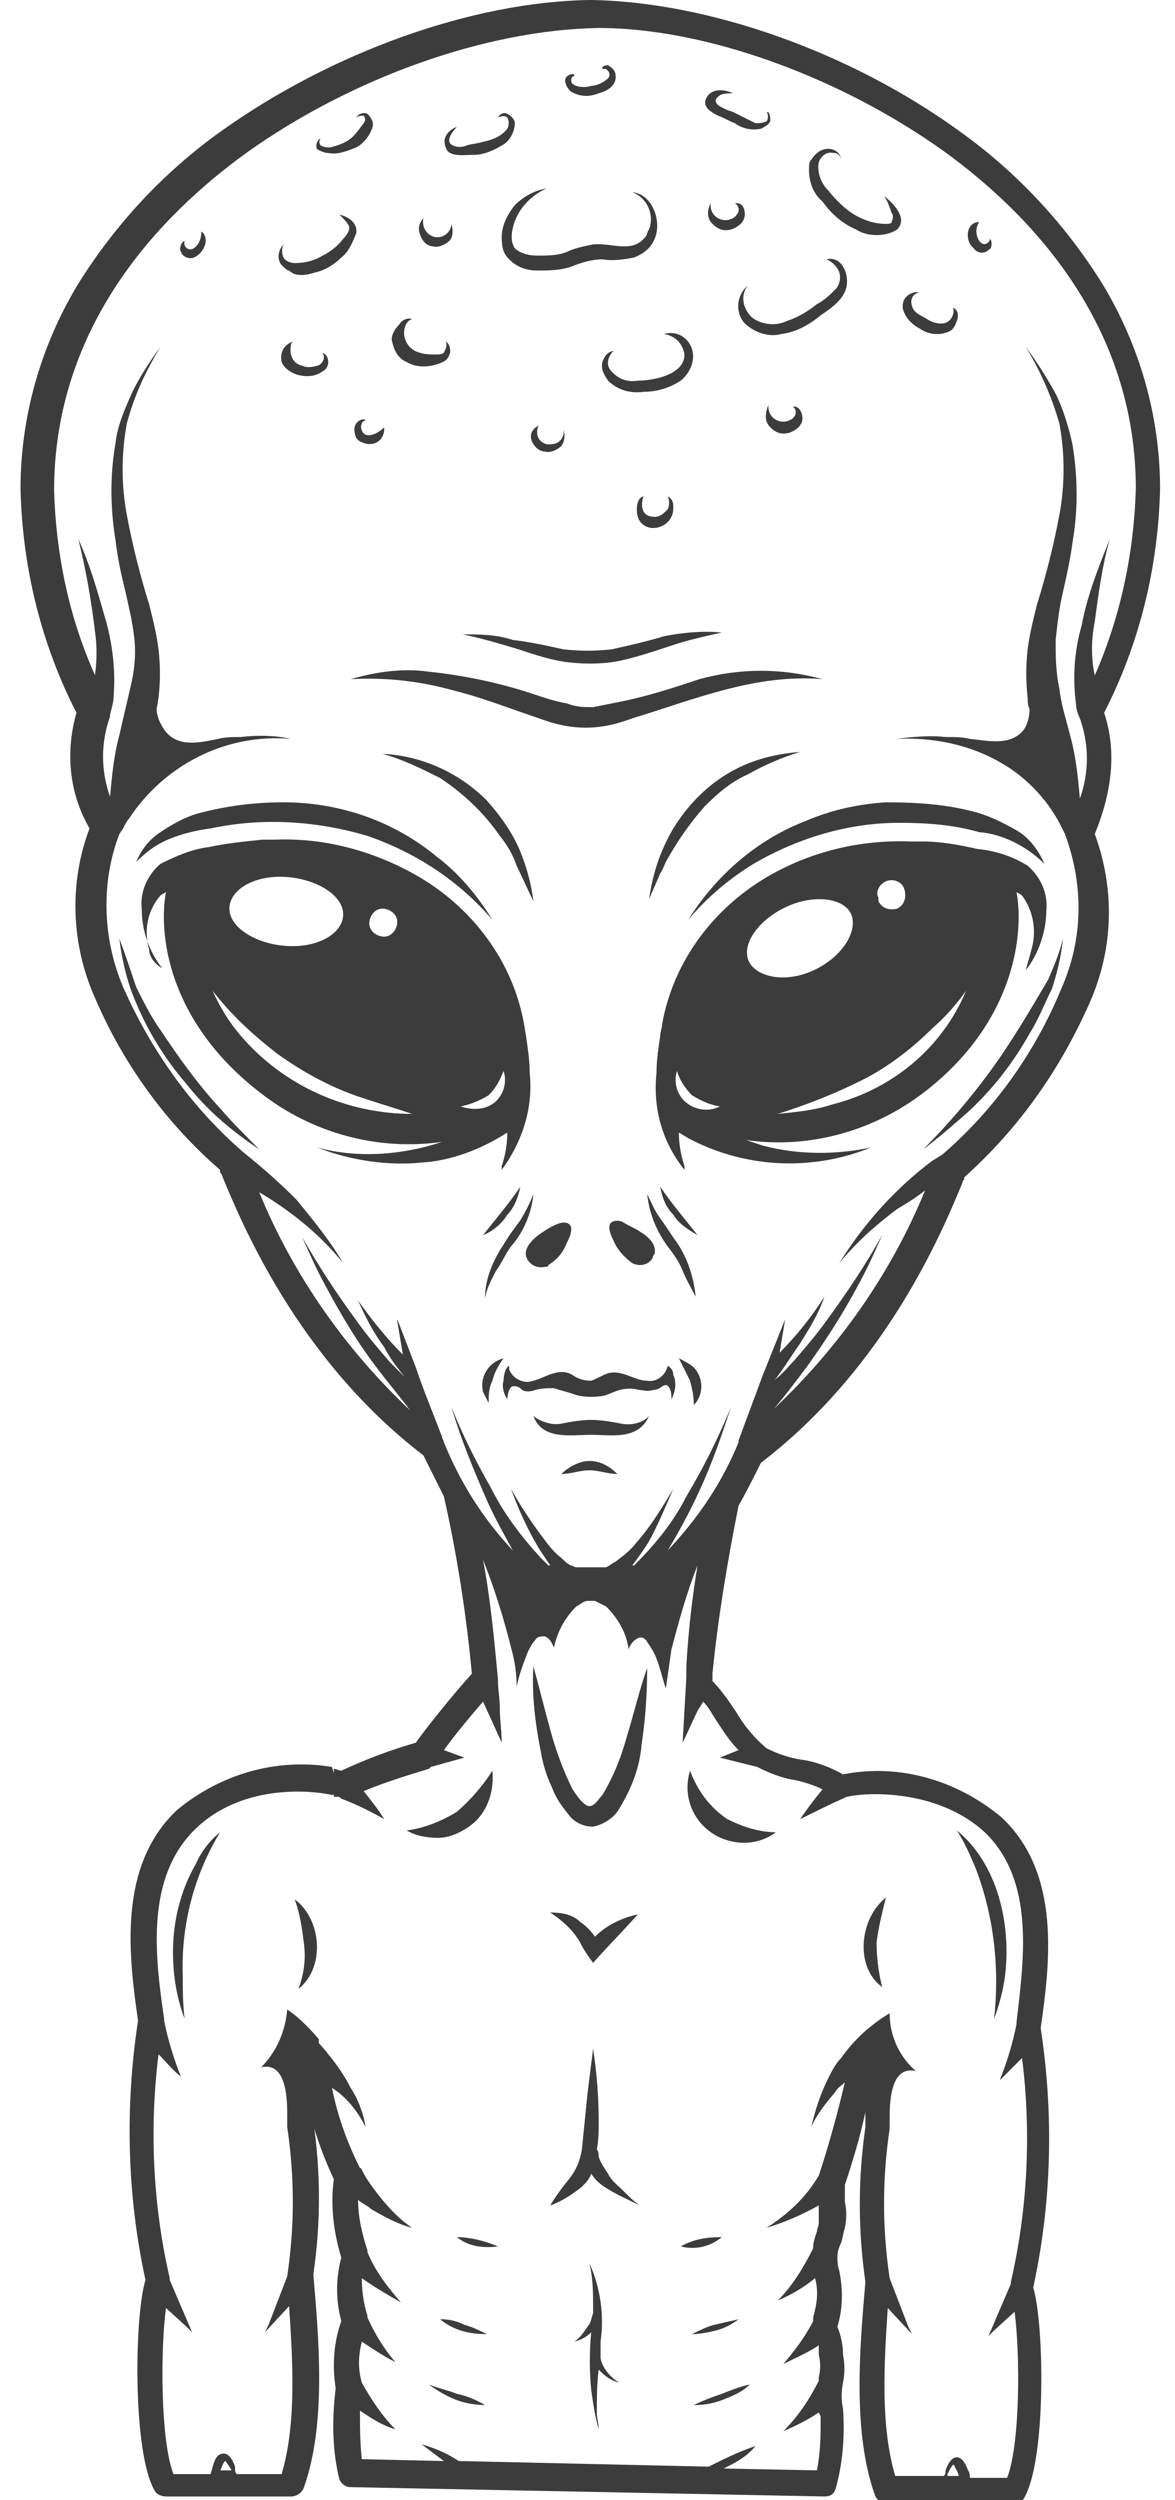 <?xml version="1.0" encoding="utf-8"?>
<!-- Generator: Adobe Illustrator 24.1.2, SVG Export Plug-In . SVG Version: 6.00 Build 0)  -->
<svg version="1.1" id="Layer_1" xmlns="http://www.w3.org/2000/svg" xmlns:xlink="http://www.w3.org/1999/xlink" x="0px" y="0px"
	 viewBox="0 0 63 134" style="enable-background:new 0 0 63 134;" xml:space="preserve">
<style type="text/css">
	.st0{fill:#3C3C3C;}
</style>
<g id="Layer_2_1_">
	<g id="Layer_1-2">
		<path class="st0" d="M10.5,99.9c-0.7,1.2-1.1,2.6-1.2,4c-0.1,1.5,0.1,3,0.6,4.3c-0.1-0.8-0.1-1.6-0.1-2.3c-0.1-2.7,0.6-5.4,2-7.7
			C11.3,98.6,10.8,99.2,10.5,99.9z"/>
		<path class="st0" d="M15.8,101.8c0.3,0.8,0.4,1.6,0.5,2.4c0.1,0.8,0,1.6-0.3,2.4C17.5,105.4,17.2,102.8,15.8,101.8z"/>
		<path class="st0" d="M25.4,97.7c0.8-0.7,1.1-1.8,1-2.8c-0.5,0.8-1.2,1.6-1.9,2.2c-0.8,0.5-1.8,0.9-2.7,1c0.5,0.3,1.1,0.4,1.7,0.4
			C24.1,98.5,24.8,98.2,25.4,97.7z"/>
		<path class="st0" d="M53.3,108.2c0.3-0.8,0.5-1.6,0.6-2.4c0.3-2.7-0.4-5.9-2.6-7.7c0.4,0.6,0.7,1.3,1,2
			C53.3,102.7,53.6,105.5,53.3,108.2z"/>
		<path class="st0" d="M47.3,106.5c-0.2-0.8-0.3-1.6-0.3-2.4c0.1-0.8,0.3-1.6,0.5-2.4C46.1,102.8,45.8,105.4,47.3,106.5z"/>
		<path class="st0" d="M38.9,98.6c0.9,0.3,1.9,0.2,2.7-0.4c-0.9,0-1.8-0.3-2.6-0.7c-0.9-0.6-1.6-1.5-2-2.6
			C36.5,96.5,37.4,98.1,38.9,98.6L38.9,98.6z"/>
		<path class="st0" d="M33.6,93.1c-0.3,1.1-0.7,2.1-1.3,3.1c-0.2,0.2-0.4,0.6-0.7,0.6s-0.7-0.6-0.9-0.9c-0.5-1-0.9-2.1-1.2-3.2
			c-0.3-1.1-0.6-2.3-0.9-3.4c-0.1,1.5,0.1,3.1,0.4,4.6c0.1,0.6,0.3,1.3,0.6,1.9c0.2,0.6,0.6,1.1,1,1.6c0.3,0.3,0.7,0.5,1.2,0.5
			c0.5-0.1,1-0.4,1.3-0.8c0.7-1.1,1.2-2.3,1.3-3.6c0.2-1.3,0.3-2.7,0.3-4.1C34.3,90.5,34,91.8,33.6,93.1z"/>
		<path class="st0" d="M31.8,105.2c0.8-0.9,1.6-1.7,2.4-2.6c-0.9,0.2-1.7,0.6-2.3,1.2c-0.2-0.3-0.5-0.6-0.8-0.8
			c-0.4-0.4-1-0.5-1.6-0.5c0.6,0.4,1.2,0.9,1.6,1.6C31.3,104.5,31.5,104.8,31.8,105.2z"/>
		<path class="st0" d="M33.4,117.4c-0.3-0.3-0.6-0.5-0.8-0.9c-0.2-0.3-0.4-0.6-0.5-0.9c0-0.1,0-0.3-0.1-0.4c0.1-0.5,0.1-1,0.1-1.5
			c0-1.3-0.1-2.6-0.3-3.9c-0.1,0.8-0.2,1.6-0.3,2.4c-0.1,1-0.2,2-0.3,3c-0.1,0.6-0.3,1.1-0.7,1.6c-0.4,0.5-0.7,0.9-1,1.4
			c0.6-0.2,1.2-0.6,1.7-1c0.2-0.2,0.4-0.4,0.5-0.7c0.2,0.3,0.4,0.5,0.7,0.7c0.6,0.4,1.3,0.7,1.9,1C34,118,33.7,117.7,33.4,117.4z"/>
		<path class="st0" d="M24.5,119.9c0.6,0.5,1.4,0.6,2.2,0.5C26,120.1,25.2,119.9,24.5,119.9z"/>
		<path class="st0" d="M23.6,124.3c0.7,0.6,1.6,0.8,2.5,0.8c-0.4-0.2-0.8-0.4-1.2-0.5C24.5,124.4,24.1,124.3,23.6,124.3z"/>
		<path class="st0" d="M23,127.8c0.4,0.3,0.9,0.6,1.4,0.8c0.5,0.2,1.1,0.3,1.6,0.3c-0.5-0.3-1-0.5-1.5-0.6
			C24,128.1,23.5,128,23,127.8z"/>
		<path class="st0" d="M38.7,119.9c-0.8,0-1.5,0.1-2.2,0.5C37.3,120.6,38.1,120.4,38.7,119.9z"/>
		<path class="st0" d="M38.4,124.9c0.4-0.1,0.8-0.3,1.2-0.6c-0.4,0.1-0.9,0.2-1.3,0.3c-0.4,0.1-0.8,0.3-1.2,0.5
			C37.5,125.1,38,125,38.4,124.9z"/>
		<path class="st0" d="M37.2,128.9c0.6,0,1.1-0.1,1.6-0.3c0.5-0.2,1-0.4,1.4-0.8c-0.5,0.1-1,0.3-1.5,0.5
			C38.1,128.5,37.6,128.7,37.2,128.9z"/>
		<path class="st0" d="M32.2,126.4c0-0.1,0-0.2,0-0.4s0-0.4,0-0.5c0.2-1.4,0-2.9-0.6-4.2c0.2,0.8,0.2,1.6,0.2,2.4c0,0.1,0,0.2,0,0.3
			c-0.1,0.2-0.1,0.5-0.3,0.7c-0.2,0.3-0.4,0.6-0.7,0.8c0.4-0.1,0.7-0.3,0.9-0.5c-0.1,1-0.1,2.1,0,3.1c0.1,0.7,0.2,1.4,0.4,2.1
			c0-0.3-0.1-0.6-0.1-0.9c0-0.8,0-1.5,0.1-2.3l0.1,0.1c0.3,0.3,0.6,0.5,1,0.6C32.7,127.4,32.3,126.9,32.2,126.4z"/>
		<g>
			<path class="st0" d="M59.2,38.2c1.9-3.7,2.9-7.8,3-12c0-3.9-1.1-7.7-3.1-11c-2-3.2-4.6-6-7.7-8.2C45.6,2.8,38,0.1,31.7,0h-0.1
				c-6.3,0.1-13.8,2.8-19.7,7c-3.1,2.2-5.7,5-7.7,8.2c-2,3.3-3.1,7.1-3.1,11c0.1,4.2,1.1,8.3,3,12c-0.6,2.1-0.4,4.3,0.7,6.2
				c-1.1,2.9-1,6.2,0.3,9.1c1.5,3.5,3.8,6.7,6.7,9.2l0,0.1c0,0.1,0.1,0.1,0.1,0.2c1,2.4,4,9.8,10.8,15c0.4,0.8,0.8,1.6,1.1,2.2
				c0.7,3.1,1.2,6.3,1.5,9.5c0,0,0,0,0,0c-1,1.1-2.6,3.1-3,3.7c-1.4,0.4-2.7,0.9-4,1.5c-0.1,0-0.3-0.1-0.4-0.1v1.5
				c0.1,0,0.1,0,0.2,0c0.1,0,0.1,0,0.2,0.1c0.8,0.3,1.6,0.7,2.3,1.1c-0.3-0.5-0.7-1-1.1-1.5c0.9-0.4,2.5-0.9,3.5-1.2l0.1-0.1
				l1.8-0.5l-1.1-0.4c0.5-0.7,1.4-1.8,2.1-2.6l1,2.2c0-0.6-0.1-1.2-0.1-1.8s-0.1-1-0.1-1.5v-0.1c-0.2-2.1-0.4-4.3-0.8-6.4
				c0.6,1.5,1.1,3.1,1.5,4.7c0.2,0.7,0.3,1.4,0.3,2.1c0.1-0.5,0.3-1.1,0.5-1.6c0.1-0.3,0.3-0.7,0.5-0.9c0.1-0.2,0.3-0.2,0.5-0.2
				c0.3,0.1,0.4,0.4,0.5,0.6c0.2-0.9,0.6-1.6,1.2-2.2c0.2-0.1,0.4-0.3,0.6-0.3c0.1,0,0.1,0,0.2,0c0.1,0,0.1,0,0.2,0
				c0.2,0.1,0.4,0.2,0.6,0.3c0.6,0.6,1.1,1.4,1.2,2.3c0.1-0.3,0.3-0.5,0.5-0.6c0.2-0.1,0.4,0,0.5,0.2c0.2,0.3,0.4,0.6,0.5,0.9
				c0.2,0.5,0.3,1,0.5,1.6c0.1-0.7,0.2-1.4,0.3-2.1c0.4-1.5,0.8-3,1.4-4.5c-0.3,1.8-0.5,3.6-0.6,5.4v0.1c0,0.2,0,0.4,0,0.5l-0.2,3.5
				c0.3-0.6,0.5-1.1,0.8-1.7c0.1-0.2,0.2-0.3,0.3-0.5c0.3,0.3,0.5,0.7,0.7,1c0.4,0.6,0.7,1.1,1.2,1.6l-1,0.4l2,0.5
				c0.6,0.3,1.3,0.6,2,0.7c0.5,0.1,1.1,0.3,1.5,0.5c-0.4,0.5-0.8,1-1.2,1.6c0.8-0.4,1.6-0.8,2.5-1.2c1.4-0.3,5-0.3,7.4,1.9
				c2.7,2.6,2.1,6.8,1.7,10.2v0.1c-0.2,1-0.5,2-0.9,3c0.4-0.4,0.8-0.8,1.2-1.2c0.5,4,0.3,8.1-0.6,12v0.1l-1.2,2.8l0.3-0.3l1.1-1
				c0.3,2.3,0.3,7.1-0.4,8.9h-2c0-0.1,0-0.3-0.1-0.4c-0.1-0.3-0.3-0.7-0.6-0.7c-0.3,0-0.5,0.4-0.6,0.7c0,0.1,0,0.2-0.1,0.3H48
				c-0.8-2.7-0.6-6-0.4-9l1.3,1.4l-0.2-0.4l-1-2.6c-0.4-2.7-0.4-5.3,0-8c0-0.2,0-0.4,0-0.6c0-1,0.1-2.8,1.4-2.5
				c-0.9-0.8-1.4-1.9-1.4-3.1c-1,0.6-1.9,1.4-2.6,2.4c-0.3,0.3-0.5,0.7-0.7,1.1c-0.4,0.8-0.7,1.7-0.9,2.6c0.3-0.7,0.8-1.3,1.3-1.9
				c0.1-0.2,0.3-0.3,0.5-0.5c-0.4,1.7-0.9,3.5-1.4,5c-0.7,1.2-1.7,2.1-2.8,2.8c1-0.3,1.9-0.7,2.8-1.2c0,0.3,0,0.6,0,0.9
				c0,0.2-0.1,0.4-0.1,0.5c-0.1,0.3-0.2,0.6-0.2,0.8c0,0,0,0.1,0,0.1c-0.5,1-1.1,2-1.9,2.8c0.7-0.3,1.4-0.7,2-1.2
				c0.2,0.7,0.1,1.4-0.1,2.1c0,0,0,0.1,0,0.2c-0.4,0.8-1,1.6-1.6,2.3c0.6-0.3,1.3-0.6,1.9-1c0,0.1,0,0.3,0,0.4c0,0,0,0.1,0,0.1
				c0.1,0.4,0.1,0.8,0,1.2v0.2c-0.5,1-1.1,1.9-1.9,2.7c0.7-0.3,1.3-0.6,1.9-1l0.1,0.2c0,1,0,1.9-0.2,2.9l-5-0.1l0.2-0.1
				c0.6-0.3,1.1-0.6,1.5-1.1c-0.9,0.3-1.7,0.7-2.5,1.1l-13.4-0.3c-0.6-0.4-1.3-0.7-2-0.9c0.4,0.3,0.8,0.6,1.2,0.9l-4.4-0.1
				c-0.1-0.9-0.1-1.8-0.1-2.6c0.6,0.4,1.2,0.8,1.9,1c-0.7-0.7-1.3-1.6-1.8-2.5c-0.2-0.7-0.2-1.4,0-2.2c0.6,0.4,1.2,0.8,1.8,1.1
				c-0.6-0.7-1.1-1.5-1.5-2.4c0,0,0-0.1,0-0.1c-0.2-0.6-0.3-1.3-0.3-2c0.7,0.5,1.4,0.9,2.1,1.3c-0.7-0.8-1.4-1.7-1.8-2.7
				c0,0,0,0,0-0.1c-0.3-0.9-0.5-1.8-0.5-2.7c0.2,0.2,0.5,0.3,0.7,0.5c0.7,0.4,1.4,0.8,2.2,1c-0.6-0.4-1.1-0.9-1.6-1.5
				c-0.4-0.5-0.8-1-1.1-1.6c0,0,0-0.1-0.1-0.1c-0.7-1.4-1.2-2.8-1.5-4.3c0.8,0.5,1.4,1.3,1.8,2.1c-0.1-0.7-0.4-1.5-0.8-2.1
				c-0.3-0.6-0.7-1.2-1.2-1.8c-0.3-0.4-0.6-0.7-0.9-1l-0.4,3.3l0.1-0.1c0.3,1.5,0.8,3,1.5,4.5c-0.2,1.4,0,2.9,0.4,4.2
				c-0.3,1.1-0.3,2.3,0,3.4c-0.4,1.1-0.5,2.4-0.3,3.6c-0.2,1.6-0.2,3.3,0.2,4.9c0.1,0.2,0.3,0.4,0.6,0.4l25.4,0.5
				c0.3,0,0.5-0.1,0.6-0.4c0.4-1.4,0.5-2.9,0.4-4.3c-0.1-0.5-0.1-0.9,0-1.4c0.1-0.5,0.1-1,0-1.5c0-0.5-0.1-1-0.3-1.5
				c0.3-1,0.3-2,0.1-3c-0.1-0.3-0.1-0.5-0.1-0.8c0-0.2,0.1-0.5,0.2-0.7c0.1-0.3,0.1-0.5,0.2-0.8c0.1-0.5,0.1-0.9,0-1.4
				c0-0.3,0-0.6,0-0.9c0.4-1.2,0.8-2.5,1.1-3.9c0,0.3,0,0.5,0,0.8c-0.4,2.8-0.4,5.5,0,8.3c-0.3,3.5-0.7,8,0.5,11.4
				c0.1,0.3,0.4,0.5,0.7,0.5h6.7c0.2,0,0.5-0.1,0.6-0.3c1.2-2,1.1-9.3,0.5-11.3c1-4.6,1.1-9.3,0.4-13.9c0.5-3.5,1.1-8.3-2.1-11.3
				c-2.4-2-5.5-2.9-8.5-2.3c-0.7-0.4-1.5-0.7-2.3-0.8c-0.6-0.1-1.2-0.3-1.8-0.6c-0.6-0.5-1.2-1.2-1.6-1.9c-0.4-0.6-0.8-1.2-1.3-1.7
				c0-0.1,0-0.2,0-0.4c0.3-3,0.8-6,1.4-9c0.4-0.7,0.8-1.5,1.2-2.3c6.8-5.2,9.8-12.6,10.8-15c0-0.1,0.1-0.2,0.1-0.2v-0.1
				c2.9-2.6,5.1-5.7,6.7-9.3c1.3-2.9,1.4-6.1,0.3-9.1C59.6,42.5,59.9,40.3,59.2,38.2z M50.8,132.6c0.1-0.2,0.2-0.4,0.3-0.5h0
				c0.1,0,0.1,0.2,0.2,0.3c0,0,0.1,0.2,0.1,0.3H50.8z M58.7,33.3c0.2-1.5,0.4-3,0.8-4.4c-0.6,1.5-1.2,3-1.5,4.6
				c-0.4,1.4-0.5,2.8-0.3,4.3c0,0.2,0.1,0.5,0.2,0.7c0.5,1.4,0.5,2.9,0,4.3c-0.1-1.1-0.2-2.2-0.5-3.3c-0.2-0.8-0.5-1.7-0.6-2.6
				c-0.2-0.9-0.2-1.8-0.2-2.6c0.1-0.9,0.2-1.8,0.4-2.6c0.2-0.9,0.4-1.8,0.5-2.6c0.3-1.7,0.3-3.5,0-5.3c-0.2-0.9-0.5-1.9-0.9-2.7
				c-0.5-0.9-1-1.7-1.6-2.5c0.8,1.3,1.4,2.7,1.8,4.1c0.3,1.6,0.3,3.3,0,4.9c-0.3,1.6-0.7,3.2-1.2,4.8c-0.2,0.8-0.4,1.6-0.5,2.4
				c-0.1,0.9-0.1,1.7,0,2.6c0,0.2,0,0.4,0.1,0.6c0,0.4-0.1,0.8-0.3,1.1c-0.7,0.9-1.9,0.6-2.9,0.5c-0.4-0.1-0.8-0.1-1.3-0.1
				c-0.9-0.1-1.8,0-2.7,0.1c2-0.1,4,0.3,5.7,1.3c1.4,0.8,2.6,2.1,3.3,3.6l0.1,0.2c1,2.7,1,5.6-0.2,8.3c-1.4,3.4-3.6,6.5-6.4,8.9
				c-0.2,0.1-0.3,0.2-0.5,0.3c-2,1.5-3.7,3.4-5,5.5c0.9-1.1,1.9-2,3.1-2.9c0.5-0.3,1-0.6,1.5-1c-1.8,4.4-4.6,8.4-8.1,11.7
				c0.6-0.7,1.2-1.5,1.8-2.3c1-1.4,1.9-2.8,2.7-4.3c0.5-0.9,0.9-1.8,1.3-2.7c-0.9,1.6-1.9,3.1-3,4.6c-0.5,0.7-1.1,1.4-1.7,2.1
				c-0.3,0.3-0.6,0.7-1,1l-0.1,0.1c0.5-0.6,0.9-1.3,1.4-2c0.5-0.8,1-1.6,1.3-2.5c-0.7,1.1-1.5,2.1-2.4,3l0.3-1.8l-1.2,3l-1.3,3.5
				v0.1c-0.9,2.2-2.2,4.1-3.8,5.8c0.6-1,1.2-2.1,1.7-3.2c0.7-1.5,1.2-3,1.7-4.5c-0.7,1.7-1.5,3.3-2.4,4.8c-0.7,1.4-1.7,2.6-2.8,3.7
				h-0.1c0.3-0.4,0.6-0.8,0.9-1.3c0.5-0.9,0.9-1.9,1.3-2.8c-0.6,1-1.2,2-2,2.9c-0.3,0.4-0.7,0.7-1.1,1c-0.2,0.1-0.3,0.2-0.5,0.3
				c-0.3,0-0.5,0-0.7,0h-0.2c-0.2,0-0.4,0-0.7,0c-0.1,0-0.2-0.1-0.3-0.1c-0.2-0.1-0.4-0.3-0.5-0.4c-0.4-0.3-0.7-0.7-1-1.1
				c-0.6-0.8-1.2-1.7-1.7-2.6c0.4,1.1,0.9,2.2,1.5,3.2c0.2,0.3,0.4,0.6,0.6,0.9h-0.1l-0.4-0.4c-1.1-1.2-2-2.4-2.7-3.8
				c-0.8-1.4-1.5-2.8-2.1-4.3c0.5,1.7,1.2,3.4,1.9,5c0.4,0.9,0.9,1.8,1.4,2.7c-1.6-1.7-2.8-3.6-3.7-5.8c0-0.1-0.1-0.2-0.1-0.3
				c-0.5-1.3-1-2.5-1.4-3.7l-1-2.6v0.1c0.1,0.6,0.2,1.2,0.3,1.8c-0.9-0.9-1.7-1.9-2.4-2.9c0.4,0.9,0.8,1.7,1.4,2.5
				c0.3,0.6,0.7,1.1,1.1,1.6c-0.3-0.3-0.5-0.5-0.8-0.8c-0.6-0.7-1.2-1.4-1.7-2.1c-1.1-1.5-2.1-3-3-4.6c0.4,0.9,0.8,1.8,1.3,2.7
				c0.8,1.5,1.7,3,2.7,4.3c0.6,0.8,1.2,1.5,1.8,2.3c-3.5-3.3-6.3-7.3-8.1-11.7c1.7,1,3.3,2.3,4.5,3.8c-0.7-1.2-1.6-2.3-2.5-3.4
				c-0.9-0.9-1.8-1.7-2.8-2.5c-2.8-2.4-5-5.5-6.5-8.9c-1.1-2.6-1.2-5.6-0.2-8.2l0.2-0.3c0.1-0.2,0.2-0.4,0.3-0.5
				c1.9-2.9,5.2-4.6,8.7-4.3c-0.9-0.2-1.8-0.2-2.7-0.1c-0.4,0-0.8,0-1.2,0.1c-1,0.2-2.2,0.5-2.9-0.5c-0.2-0.3-0.4-0.7-0.4-1.1
				l0.1-0.6c0.1-0.9,0.1-1.7,0-2.6c-0.1-0.8-0.3-1.6-0.5-2.4c-0.5-1.6-0.9-3.2-1.2-4.8c-0.3-1.6-0.3-3.3,0-4.9
				c0.4-1.5,1-2.8,1.8-4.1c-0.6,0.8-1.1,1.6-1.5,2.4c-0.4,0.9-0.8,1.8-0.9,2.7c-0.3,1.7-0.3,3.5,0,5.3c0.1,0.9,0.3,1.8,0.5,2.6
				c0.2,0.9,0.4,1.7,0.5,2.6c0.1,0.9,0,1.8-0.2,2.6c-0.2,0.9-0.4,1.7-0.6,2.6c-0.3,1.1-0.4,2.2-0.5,3.3c-0.5-1.4-0.5-2.9,0-4.3
				c0,0,0,0,0,0c0,0,0,0,0-0.1c0.1-0.4,0.2-0.7,0.2-1.1c0.1-1.4-0.1-2.9-0.5-4.2c-0.4-1.4-0.8-2.8-1.4-4.1c0.4,1.6,0.7,3.3,0.9,5
				c0.1,0.7,0.1,1.5,0,2.2c0,0,0,0,0,0.1c-1.4-3.1-2.1-6.5-2.2-9.9c0-8.8,5.6-14.7,10.3-18.1c5.6-4,12.8-6.6,18.9-6.7
				C37.8,1.5,45,4.1,50.6,8.1c4.7,3.4,10.3,9.3,10.3,18.1c-0.1,3.4-0.8,6.8-2.2,10C58.5,35.3,58.5,34.3,58.7,33.3z"/>
			<polygon class="st0" points="42.1,70.5 42.1,70.6 42.1,70.6 			"/>
		</g>
		<path class="st0" d="M16.8,113.7c0-0.3,0-0.5,0-0.8c0,0,0,0.1,0,0.1l0.3-3.7c-0.5-0.6-1.1-1.2-1.7-1.6c-0.1,1.2-0.6,2.3-1.4,3.1
			c1.3-0.3,1.4,1.5,1.4,2.5c0,0.2,0,0.4,0,0.7c0.4,2.7,0.4,5.3,0,8l-1,2.6l-0.2,0.4l1.3-1.4c0.2,3,0.4,6.3-0.4,9h-2.4
			c-0.1-0.1-0.1-0.2-0.1-0.4c-0.1-0.3-0.3-0.7-0.6-0.7c-0.4,0-0.5,0.4-0.6,0.7c0,0.1-0.1,0.3-0.1,0.4h-2c-0.7-1.8-0.7-6.7-0.4-8.9
			l1.1,1l0.3,0.3l-1.2-2.8v-0.1c-0.9-3.9-1.1-8-0.6-12c0.4,0.4,0.7,0.8,1.2,1.2c-0.4-1-0.7-2-0.9-3v-0.1c-0.5-3.4-1-7.6,1.7-10.2
			c2.4-2.3,5.9-2.1,7.3-1.8c0.2,0,0.4-0.2,0.4-0.2l-0.4-1.3c-3-0.5-6,0.4-8.3,2.3c-3.2,3-2.6,7.8-2.1,11.3
			c-0.7,4.6-0.6,9.3,0.4,13.9c-0.6,1.9-0.7,9.3,0.5,11.3c0.1,0.2,0.4,0.3,0.6,0.3h6.7c0.3,0,0.6-0.2,0.7-0.5
			c1.2-3.4,0.8-7.9,0.5-11.4C17.2,119.2,17.2,116.4,16.8,113.7z M11.8,132.5c0-0.1,0.1-0.3,0.1-0.3s0.1-0.3,0.2-0.3h0
			c0.1,0.2,0.3,0.4,0.3,0.5H11.8z"/>
		<path class="st0" d="M27.2,60.7c0,0.6-0.1,1.2-0.3,1.8c0,0.1,0,0.1,0,0.2c1.1-1.5,1.7-3.3,1.5-5.2c0-0.7-0.1-1.3-0.2-2l-0.1-0.6
			c-0.6-3.4-2.8-6.3-5.8-8c-2.3-1.3-4.9-2-7.5-1.9c-0.1,0-0.2,0-0.2,0h-0.5c-1,0.1-2,0.2-2.9,0.4c-0.9,0.1-1.8,0.5-2.6,0.9
			c-0.7,0.6-1.1,1.5-1,2.4c0,1.2,0.4,2.3,1.1,3.2C8.2,51.6,8,51.2,8,50.9c-0.3-1-0.1-2.1,0.6-2.9c0.1-0.1,0.2-0.1,0.3-0.2
			c-0.4,2.1,0,6.9,5.1,10.8c2.7,2.1,6.2,3.1,9.7,2.6c-2.1,0.7-4.5,0.9-6.7,0.3c1.8,0.7,3.8,1,5.7,0.8C24.2,62.2,25.8,61.6,27.2,60.7
			L27.2,60.7z M26.2,58.7c0.4-0.4,0.6-0.8,0.8-1.3c0.2,0.6,0,1.3-0.5,1.7c-0.5,0.4-1.2,0.4-1.8,0.2C25.2,59.2,25.7,59,26.2,58.7
			L26.2,58.7z M20.5,48.7c0.4,0,0.8,0.3,0.8,0.7c0,0.4-0.3,0.8-0.7,0.8c-0.4,0-0.8-0.3-0.8-0.7C19.8,49.1,20.1,48.7,20.5,48.7
			C20.6,48.7,20.6,48.7,20.5,48.7L20.5,48.7z M15.3,47c1.7,0.1,3.1,1,3.1,2s-1.3,1.8-3,1.7s-3.1-1-3.1-2S13.6,46.9,15.3,47z
			 M12.9,55.5c-0.6-0.7-1.1-1.5-1.5-2.4c1,1.3,2.2,2.4,3.5,3.4c1.4,1,2.9,1.8,4.4,2.3c0.9,0.3,1.9,0.6,2.8,0.9
			C18.6,59.7,15.2,58.2,12.9,55.5L12.9,55.5z"/>
		<path class="st0" d="M9,45c0.7-0.3,1.5-0.5,2.3-0.6c2.8-0.6,5.7-0.4,8.4,0.4c2.6,0.9,4.9,2.4,6.7,4.5c-0.8-1.3-1.8-2.5-3-3.4
			C21.1,44,18.2,43,15.2,43c-1.6,0-3.1,0.2-4.6,0.6c-0.7,0.2-1.4,0.6-2,1c-0.6,0.4-1,0.9-1.3,1.6C7.8,45.7,8.3,45.3,9,45z"/>
		<path class="st0" d="M26.8,44.8c0.4,0.5,0.7,1,0.9,1.6c0.3,0.6,0.6,1.3,0.9,1.9c-0.1-0.8-0.3-1.6-0.6-2.4c-0.4-1.1-1.1-2.1-1.9-3
			c-1.5-1.5-3.5-2.4-5.6-2.5c1.1,0.3,2.1,0.8,3.1,1.3C24.8,42.5,25.9,43.5,26.8,44.8z"/>
		<path class="st0" d="M26.6,68.1c0.3-0.4,0.5-0.9,0.8-1.3c0.7-0.8,1.1-1.8,1.2-2.8c-0.2,0.5-0.4,0.9-0.7,1.4
			c-0.3,0.4-0.6,0.8-0.9,1.3c-0.6,0.9-1,1.9-1,2.9C26.1,69,26.4,68.5,26.6,68.1z"/>
		<path class="st0" d="M27.9,63.6c-0.6,0.9-1.3,1.7-2,2.6c0.5-0.2,1-0.6,1.3-1.1C27.6,64.7,27.8,64.1,27.9,63.6z"/>
		<path class="st0" d="M29.9,65.6c-0.3,0.1-0.6,0.3-0.9,0.5s-0.9,0.7-0.8,1.2c0.1,0.4,0.5,0.7,1,0.6c0.1,0,0.2,0,0.2-0.1
			c0.5-0.3,0.8-0.7,1-1.2c0.1-0.2,0.4-0.8,0.1-1C30.4,65.5,30.1,65.5,29.9,65.6z"/>
		<path class="st0" d="M26.4,74c0.1-0.4,0.3-0.8,0.6-1.2c-0.8,0.2-1.3,1-1.1,1.8c0.1,0.2,0.2,0.4,0.3,0.6
			C26.2,74.8,26.2,74.4,26.4,74z"/>
		<path class="st0" d="M33.3,37.6c-0.5,0.1-1,0.2-1.5,0.3c-0.5,0-0.9,0-1.4-0.2c-0.6-0.1-1.2-0.3-1.8-0.5c-1.8-0.6-3.7-1-5.6-1.2
			c-1.4-0.2-2.8,0-4.2,0.4c1.9-0.1,3.7,0.1,5.5,0.6c1.6,0.4,3.1,1,4.6,1.5c0.8,0.3,1.6,0.5,2.5,0.5c0.9,0,1.7-0.2,2.5-0.5
			c3.3-1,6.6-2.4,10.2-2.1c-2.2-0.6-4.4-0.6-6.6,0C36.3,36.8,34.8,37.3,33.3,37.6z"/>
		<path class="st0" d="M32.8,34.8c-0.9,0.1-1.7,0.1-2.6,0c-0.9-0.2-1.8-0.4-2.7-0.5C26.6,34,25.7,34,24.8,34c1,0.2,2,0.5,3,0.8
			c0.9,0.3,1.8,0.6,2.7,0.7c0.9,0.1,1.9,0.1,2.8-0.1c0.9-0.2,1.8-0.5,2.7-0.8c0.9-0.3,1.8-0.5,2.7-0.7c-1-0.1-2.1,0-3.1,0.2
			C34.6,34.4,33.7,34.6,32.8,34.8z"/>
		<path class="st0" d="M54.5,47.8c0.1,0.1,0.2,0.1,0.3,0.2c0.6,0.8,0.8,1.9,0.5,2.9c-0.1,0.4-0.2,0.7-0.3,1.1
			c0.7-0.9,1.1-2.1,1.1-3.2c0.1-0.9-0.3-1.8-1-2.4c-0.8-0.5-1.7-0.8-2.7-0.9c-0.9-0.2-1.9-0.4-2.9-0.4h-0.5c-0.1,0-0.1,0-0.2,0
			c-2.6-0.1-5.2,0.5-7.5,1.8c-3,1.7-5.2,4.6-5.8,8c0,0.2-0.1,0.4-0.1,0.6c-0.1,0.7-0.2,1.3-0.2,2c-0.2,1.9,0.3,3.7,1.5,5.2
			c0-0.1,0-0.1,0-0.2c-0.2-0.6-0.3-1.2-0.3-1.8l0.5,0.3c3,1.6,6.6,1.8,9.8,0.5c-1.9,0.4-3.9,0.4-5.8-0.1c-0.3-0.1-0.6-0.2-0.9-0.3
			c3.4,0.5,6.9-0.5,9.6-2.6C54.5,54.7,54.9,49.9,54.5,47.8z M47.6,47.2c0.4-0.1,0.8,0.1,0.9,0.5c0.1,0.4,0,0.8-0.4,1
			c-0.4,0.1-0.8,0-1-0.4c0,0,0-0.1,0-0.2C46.9,47.8,47.2,47.3,47.6,47.2z M37.1,58.7c0.5,0.3,0.9,0.5,1.5,0.6
			c-0.6,0.3-1.3,0.2-1.8-0.2c-0.5-0.4-0.7-1.1-0.5-1.7C36.4,57.8,36.7,58.3,37.1,58.7z M40.1,51.4c-0.3-1,0.8-2.3,2.3-2.9
			s3.1-0.3,3.3,0.7s-0.8,2.3-2.3,2.9S40.4,52.3,40.1,51.4L40.1,51.4z M44.6,59.2c-0.9,0.3-1.9,0.4-2.9,0.5c1.6-0.5,3.1-1.1,4.5-1.8
			c1.4-0.7,2.7-1.7,3.8-2.8c0.7-0.6,1.3-1.3,1.8-2C50.5,56.2,47.8,58.4,44.6,59.2L44.6,59.2z"/>
		<path class="st0" d="M43.2,44c-2.6,1-4.8,2.9-6.3,5.3c1-1.2,2.2-2.2,3.5-3c2.4-1.4,5.1-2.2,7.8-2.2c1.5,0,2.9,0.1,4.3,0.5
			c1.3,0.1,2.6,0.8,3.5,1.7c-0.3-0.7-0.8-1.4-1.5-1.8c-0.7-0.4-1.5-0.8-2.3-1c-1.5-0.4-3.1-0.5-4.7-0.5C46,43.1,44.6,43.4,43.2,44z"
			/>
		<path class="st0" d="M35.7,46.2c0.6-1.1,1.3-2.1,2.1-3c0.7-0.7,1.4-1.3,2.3-1.7c0.9-0.5,1.8-0.9,2.8-1.2c-1.3,0.1-2.5,0.4-3.6,1
			c-1.3,0.7-2.4,1.8-3.2,3.1c-0.7,1.2-1.1,2.4-1.3,3.8c0.2-0.5,0.4-0.9,0.6-1.4C35.5,46.7,35.6,46.4,35.7,46.2z"/>
		<path class="st0" d="M35.8,66.8c0.3,0.4,0.6,0.8,0.8,1.3s0.5,1,0.7,1.4c-0.1-1-0.4-2-1-2.9c-0.3-0.4-0.6-0.9-0.9-1.3
			c-0.3-0.4-0.5-0.9-0.7-1.3C34.8,65,35.2,66,35.8,66.8z"/>
		<path class="st0" d="M37.4,66.2c-0.7-0.9-1.4-1.7-2-2.6c0.1,0.6,0.3,1.1,0.7,1.5C36.4,65.6,36.9,65.9,37.4,66.2z"/>
		<path class="st0" d="M32.8,65.5c-0.3,0.2,0,0.8,0.1,1c0.2,0.5,0.6,0.9,1,1.2c0.4,0.2,0.9,0.1,1.1-0.3c0-0.1,0.1-0.2,0.1-0.2
			c0.1-0.5-0.3-0.9-0.8-1.2c-0.3-0.2-0.6-0.3-0.9-0.5C33.2,65.4,33,65.4,32.8,65.5z"/>
		<path class="st0" d="M35,74.5c0.2,0,0.4-0.1,0.5-0.2c0.2-0.1,0.3-0.1,0.4,0.1C36,74.6,36,74.8,36,75c0.2-0.4,0.3-0.9,0.1-1.3
			c0-0.2-0.1-0.4-0.3-0.5c-0.1,0.5-0.6,0.9-1.1,0.8c-0.7,0-1.3-0.6-2.1-0.4c-0.3,0.1-0.6,0.3-0.9,0.4c-0.4,0-0.7-0.1-1-0.3
			c-0.3-0.2-0.7-0.2-1-0.1c-0.4,0.1-0.7,0.3-1.1,0.4c-0.5,0.2-1.1-0.1-1.3-0.6c0-0.1,0-0.1,0-0.2C27.1,73.3,27,73.7,27,74
			c-0.1,0.3,0,0.7,0.2,1c0-0.2,0.1-0.8,0.4-0.7c0.2,0,0.3,0.1,0.4,0.2c0.2,0.1,0.4,0.1,0.7,0c0.3-0.1,0.7-0.1,1-0.1
			c0.3,0.1,0.7,0.2,1,0.3c0.5,0.2,1.2,0.2,1.7,0.1c0.3-0.1,0.5-0.2,0.8-0.3c0.4-0.1,0.7-0.1,1.1,0C34.5,74.5,34.7,74.6,35,74.5z"/>
		<path class="st0" d="M34.8,75.9c-0.4,0.4-1,0.5-1.5,0.4c-0.5-0.1-1.1-0.2-1.6-0.2c-0.5,0-1.1,0.1-1.6,0.2
			c-0.5,0.1-1.1-0.1-1.5-0.4c0.5,1.3,2,1,3.1,1S34.2,77.2,34.8,75.9z"/>
		<path class="st0" d="M30.1,79c0.5,0,1-0.2,1.5-0.2s1,0.2,1.5,0.2c-0.4-0.4-0.9-0.7-1.5-0.7C31.1,78.3,30.5,78.6,30.1,79z"/>
		<path class="st0" d="M36.4,72.8c0.2,0.4,0.4,0.8,0.6,1.2c0.1,0.4,0.2,0.8,0.2,1.3c0.6-0.6,0.5-1.6-0.1-2.1
			C36.8,73,36.6,72.9,36.4,72.8z"/>
		<path class="st0" d="M53.1,57.4c-1.1,1.5-2.3,2.9-3.6,4.2c0.8-0.6,1.6-1.3,2.4-2c1.3-1.2,2.4-2.6,3.3-4.2c0.5-0.8,0.8-1.6,1.2-2.4
			c0.3-0.9,0.5-1.8,0.6-2.7c-0.2,0.8-0.5,1.5-0.8,2.2C55.2,54.2,54.2,55.9,53.1,57.4z"/>
		<path class="st0" d="M11.8,59.4c-1.2-1.3-2.2-2.7-3.2-4.2c-0.5-0.7-0.9-1.5-1.3-2.3C7,52,6.7,51.1,6.4,50.3
			C6.5,51.2,6.7,52.1,7,53c0.7,1.9,1.7,3.6,3,5.1c1.1,1.4,2.4,2.5,3.9,3.5C13.1,60.8,12.4,60.1,11.8,59.4z"/>
		<path class="st0" d="M27.3,13.9c0.4,0.4,0.9,0.6,1.5,0.6c0.6,0,1.2,0,1.8-0.2c0.5-0.2,1.1-0.4,1.7-0.4c0.6,0.1,1.2,0,1.7-0.1
			c0.5-0.2,0.9-0.5,1.1-1c0.4-0.9-0.1-2.4-1.2-2.5c0.8,0.3,1.2,1.2,0.9,2c-0.1,0.1-0.1,0.3-0.2,0.4c-0.7,0.9-1.8,0.3-2.8,0.4
			c-0.5,0.1-1,0.2-1.4,0.4c-0.5,0.2-1,0.2-1.6,0.2c-0.4,0-0.9-0.1-1.2-0.4c-0.2-0.3-0.2-0.7-0.1-1.1c0.2-0.9,0.9-1.7,1.8-2.1
			c-0.6,0.1-1.2,0.4-1.7,0.9c-0.4,0.5-0.7,1.1-0.7,1.7C26.9,13.3,27,13.6,27.3,13.9z"/>
		<path class="st0" d="M45.9,12.3c0.3,0.2,0.7,0.3,1.1,0.3c0.4,0,0.8-0.1,1.1-0.3c0.6-0.6-0.2-1.4-0.7-1.8c0.2,0.3,0.3,0.6,0.4,0.9
			c0.1,0.1,0.1,0.3,0,0.5C47.8,12,47.6,12,47.5,12c-0.6,0-1.2-0.2-1.7-0.5c-0.5-0.3-1-0.8-1.4-1.3c-0.4-0.4-0.6-1-0.5-1.5
			c0.1-0.3,0.4-0.6,0.8-0.5c0.2,0,0.3,0.1,0.4,0.3C45,8.1,44.6,7.9,44.2,8c0,0,0,0,0,0c-0.4,0.1-0.6,0.4-0.8,0.7
			c-0.1,0.8,0.1,1.6,0.7,2.1C44.6,11.5,45.2,12,45.9,12.3z"/>
		<path class="st0" d="M17.6,8.2c0.5,0.1,1-0.1,1.5-0.3c0.4-0.2,0.8-0.7,0.9-1.2c0-0.2-0.1-0.4-0.3-0.6c-0.2-0.1-0.5,0-0.6,0.2
			c0.1-0.1,0.3-0.1,0.4-0.1c0.1,0.1,0.1,0.3,0,0.4C19.2,7,19,7.3,18.7,7.5c-0.3,0.2-0.6,0.3-1,0.4c-0.2,0-0.3,0-0.5-0.1
			c-0.1-0.1-0.1-0.3,0-0.4c-0.2,0.1-0.3,0.4-0.2,0.6C17.2,8.1,17.4,8.2,17.6,8.2z"/>
		<path class="st0" d="M25.4,8.3c0.5,0,1-0.2,1.5-0.5c0.4-0.2,0.7-0.7,0.7-1.2c0-0.2-0.2-0.4-0.4-0.5c-0.2-0.1-0.4,0-0.5,0.2
			c0.2-0.1,0.4-0.1,0.5,0c0.1,0.2,0.1,0.4,0,0.6c-0.3,0.4-0.8,0.6-1.3,0.7c-0.3,0.1-0.6,0.1-0.9,0.2c-0.2,0.1-0.5,0.1-0.7,0
			c-0.5-0.2,0-0.8,0.2-1c-0.3,0.1-0.5,0.3-0.6,0.5c-0.1,0.2-0.1,0.5,0.1,0.8C24.3,8.4,24.9,8.3,25.4,8.3z"/>
		<path class="st0" d="M30.6,4.9c0.5,0.3,1,0.3,1.5,0.1c0.4-0.1,1-0.4,0.9-1c0-0.2-0.2-0.4-0.4-0.5c-0.1,0-0.2,0-0.3,0.1
			s0.1,0.1,0.2,0.1l0.1,0.1c0.1,0.1,0.1,0.3,0,0.4c-0.2,0.2-0.6,0.4-0.9,0.4c-0.3,0.1-0.7,0.1-1-0.1c-0.1-0.1-0.1-0.3,0-0.4
			c0,0,0.1,0,0.1-0.1c-0.2-0.1-0.5,0.1-0.5,0.3C30.3,4.5,30.4,4.7,30.6,4.9z"/>
		<path class="st0" d="M38.5,6.2c0.3,0.1,0.6,0.3,0.9,0.4c0.4,0.3,0.9,0.4,1.4,0.3c0.2-0.1,0.4-0.2,0.5-0.4c0-0.2,0-0.5-0.2-0.5
			c0.1,0.1,0.1,0.4,0,0.5c-0.2,0.1-0.4,0.1-0.6,0.1c-0.4-0.2-0.8-0.4-1.2-0.6l-0.3-0.1c-0.2-0.1-0.5-0.2-0.6-0.4s0.1-0.3,0.2-0.4
			C38.8,5,39.1,5,39.3,5c-0.4-0.2-1.1-0.3-1.4,0.2S38.1,6,38.5,6.2z"/>
		<path class="st0" d="M16.9,14.6c0.5-0.1,1-0.4,1.4-0.8c0.4-0.3,0.6-0.8,0.8-1.3c0.1-0.6-0.5-0.9-0.9-1c0.2,0.2,0.4,0.4,0.5,0.6
			s-0.1,0.5-0.3,0.7c-0.3,0.4-0.7,0.7-1.1,0.9c-0.5,0.3-1,0.4-1.5,0.4c-0.2,0-0.5-0.1-0.6-0.3c-0.1-0.2-0.1-0.5,0-0.7
			c-0.3,0.3-0.4,0.9,0,1.2c0.1,0.1,0.2,0.2,0.3,0.2C15.8,14.8,16.3,14.8,16.9,14.6z"/>
		<path class="st0" d="M21.8,19.4c0.5,0.3,1.1,0.3,1.7,0.1c0.3-0.1,0.5-0.2,0.6-0.5c0.1-0.2,0-0.6-0.2-0.7c0.1,0.2,0,0.4-0.1,0.6
			c-0.1,0.1-0.3,0.1-0.4,0.1c-0.3,0-0.6,0-0.9-0.1c-0.4-0.1-0.7-0.4-0.8-0.8c-0.1-0.3,0-0.9,0.4-1c-0.3-0.1-0.6,0.1-0.7,0.3
			C21.1,17.7,21,18,21,18.2C21.1,18.7,21.3,19.2,21.8,19.4z"/>
		<path class="st0" d="M36.7,19c0,1.1-1.7,1.4-2.5,1.4c-0.6,0.1-1.1-0.1-1.5-0.6c-0.2-0.3-0.1-0.7,0.2-1c0,0,0.1,0,0.1,0
			c-0.4,0-0.6,0.3-0.7,0.6c-0.1,0.4,0.1,0.7,0.3,1c0.5,0.5,1.2,0.7,1.9,0.6c0.7,0,1.4-0.2,2-0.6c0.5-0.4,0.8-1.1,0.6-1.7
			c-0.2-0.6-0.8-1-1.5-0.8C36.2,18,36.6,18.4,36.7,19z"/>
		<path class="st0" d="M40.1,15.3c-0.6,0.5-0.7,1.4-0.2,2c0,0,0,0,0,0c0.5,0.5,1.3,0.8,2,0.6c0.8-0.1,1.5-0.5,2.1-1
			c0.6-0.4,1.3-0.9,1.4-1.6s-0.3-1.6-1.1-1.4c0.3,0.1,0.6,0.4,0.7,0.7c0.1,0.3,0,0.7-0.2,0.9c-0.3,0.3-0.6,0.6-1,0.8
			c-0.5,0.4-1,0.7-1.6,0.9c-0.6,0.3-1.4,0.2-1.9-0.2C39.8,16.5,39.7,15.8,40.1,15.3z"/>
		<path class="st0" d="M49.3,17.6c0.4,0.3,1,0.4,1.5,0.2c0.3-0.1,0.4-0.3,0.5-0.6c0.1-0.2,0.1-0.6-0.2-0.7c0.1,0.3-0.1,0.7-0.4,0.8
			c0,0,0,0,0,0c-0.3,0.1-0.7,0-1-0.2c-0.3-0.2-0.7-0.3-0.8-0.7c-0.1-0.3,0-0.6,0.3-0.7c0,0,0.1,0,0.1,0c-0.2-0.1-0.5,0-0.7,0.2
			c-0.2,0.2-0.2,0.4-0.2,0.6C48.5,17,48.9,17.4,49.3,17.6z"/>
		<path class="st0" d="M16,20.1c0.4,0.1,0.9,0.1,1.3-0.2c0.2-0.1,0.3-0.3,0.3-0.5c0-0.2-0.1-0.4-0.3-0.5c0.1,0.2,0.1,0.4-0.1,0.6
			c0,0-0.1,0.1-0.2,0.1c-0.3,0.1-0.6,0.1-0.8,0c-0.5-0.1-0.7-0.6-0.6-1.1c0-0.1,0.1-0.2,0.1-0.2c-0.5,0.2-0.7,0.6-0.6,1.1
			C15.2,19.7,15.6,20,16,20.1z"/>
		<path class="st0" d="M19.6,23.3c-0.2-0.1-0.3-0.4-0.2-0.6c0-0.1,0.1-0.1,0.2-0.2C19.3,22.4,19,22.7,19,23c0,0.3,0.1,0.6,0.4,0.7
			c0.4,0.2,0.9,0.1,1.1-0.3c0.1-0.2,0.1-0.3,0.1-0.5C20.3,23.2,19.9,23.4,19.6,23.3z"/>
		<path class="st0" d="M10.8,12.4c0,0.3-0.1,0.7-0.4,0.9c-0.3,0.2-0.6-0.1-0.5-0.4c-0.2,0.1-0.3,0.4-0.2,0.6
			c0.1,0.3,0.5,0.4,0.7,0.3C10.9,13.6,11.3,12.8,10.8,12.4z"/>
		<path class="st0" d="M53,13.4c0.2-0.1,0.2-0.4,0.1-0.6c-0.1,0.3-0.4,0.4-0.6,0.1c-0.2-0.3-0.2-0.7,0-1c-0.7,0-0.8,1-0.3,1.4
			C52.4,13.6,52.8,13.6,53,13.4z"/>
		<path class="st0" d="M28.5,23.6c0.1,0.3,0.4,0.6,0.7,0.6c0.3,0.1,0.7-0.1,0.9-0.3c0.2-0.3,0.2-0.6,0.1-0.9
			c0.1,0.4-0.2,0.8-0.6,0.8c-0.4,0.1-0.8-0.2-0.8-0.6c0-0.1,0-0.3,0.1-0.4C28.5,23,28.4,23.3,28.5,23.6z"/>
		<path class="st0" d="M23.2,13.2c0.3,0.1,0.7-0.1,0.9-0.3c0.2-0.2,0.2-0.6,0.1-0.9c0,0.4-0.4,0.8-0.9,0.7c0,0,0,0,0,0
			c-0.4-0.1-0.7-0.5-0.6-1c0,0,0,0,0,0c-0.2,0.2-0.3,0.5-0.2,0.8C22.6,12.9,22.9,13.2,23.2,13.2z"/>
		<path class="st0" d="M41.3,22.9c0.3,0.3,0.6,0.4,1,0.3c0.3-0.1,0.6-0.3,0.7-0.6c0.1-0.3-0.1-0.9-0.5-0.8c0.2,0.1,0.2,0.4,0.1,0.5
			c0,0,0,0,0,0c-0.1,0.2-0.4,0.3-0.6,0.3c-0.4,0-0.8-0.3-0.8-0.8c0,0,0-0.1,0-0.1C41,22.2,41,22.6,41.3,22.9z"/>
		<path class="st0" d="M38.2,12c0.3,0.3,0.6,0.4,1,0.3c0.3-0.1,0.6-0.3,0.7-0.6c0.1-0.3,0-0.9-0.5-0.8c0.2,0.1,0.3,0.4,0.1,0.6
			c0,0,0,0,0,0c-0.1,0.2-0.4,0.3-0.6,0.3c-0.4,0-0.8-0.3-0.8-0.8c0,0,0-0.1,0-0.1C37.9,11.3,37.9,11.7,38.2,12z"/>
		<path class="st0" d="M34.2,27.7c0.1,0.4,0.5,0.6,0.8,0.6c0.4,0,0.8-0.2,1-0.6c0.1-0.2,0.1-0.4,0.1-0.6c0-0.2-0.1-0.4-0.3-0.5
			c0.1,0.2,0.1,0.5,0,0.7c-0.2,0.2-0.4,0.4-0.7,0.4c-0.3,0-0.5-0.1-0.6-0.3c-0.1-0.2-0.1-0.5,0-0.8C34.1,26.7,34.1,27.4,34.2,27.7z"
			/>
	</g>
</g>
</svg>
